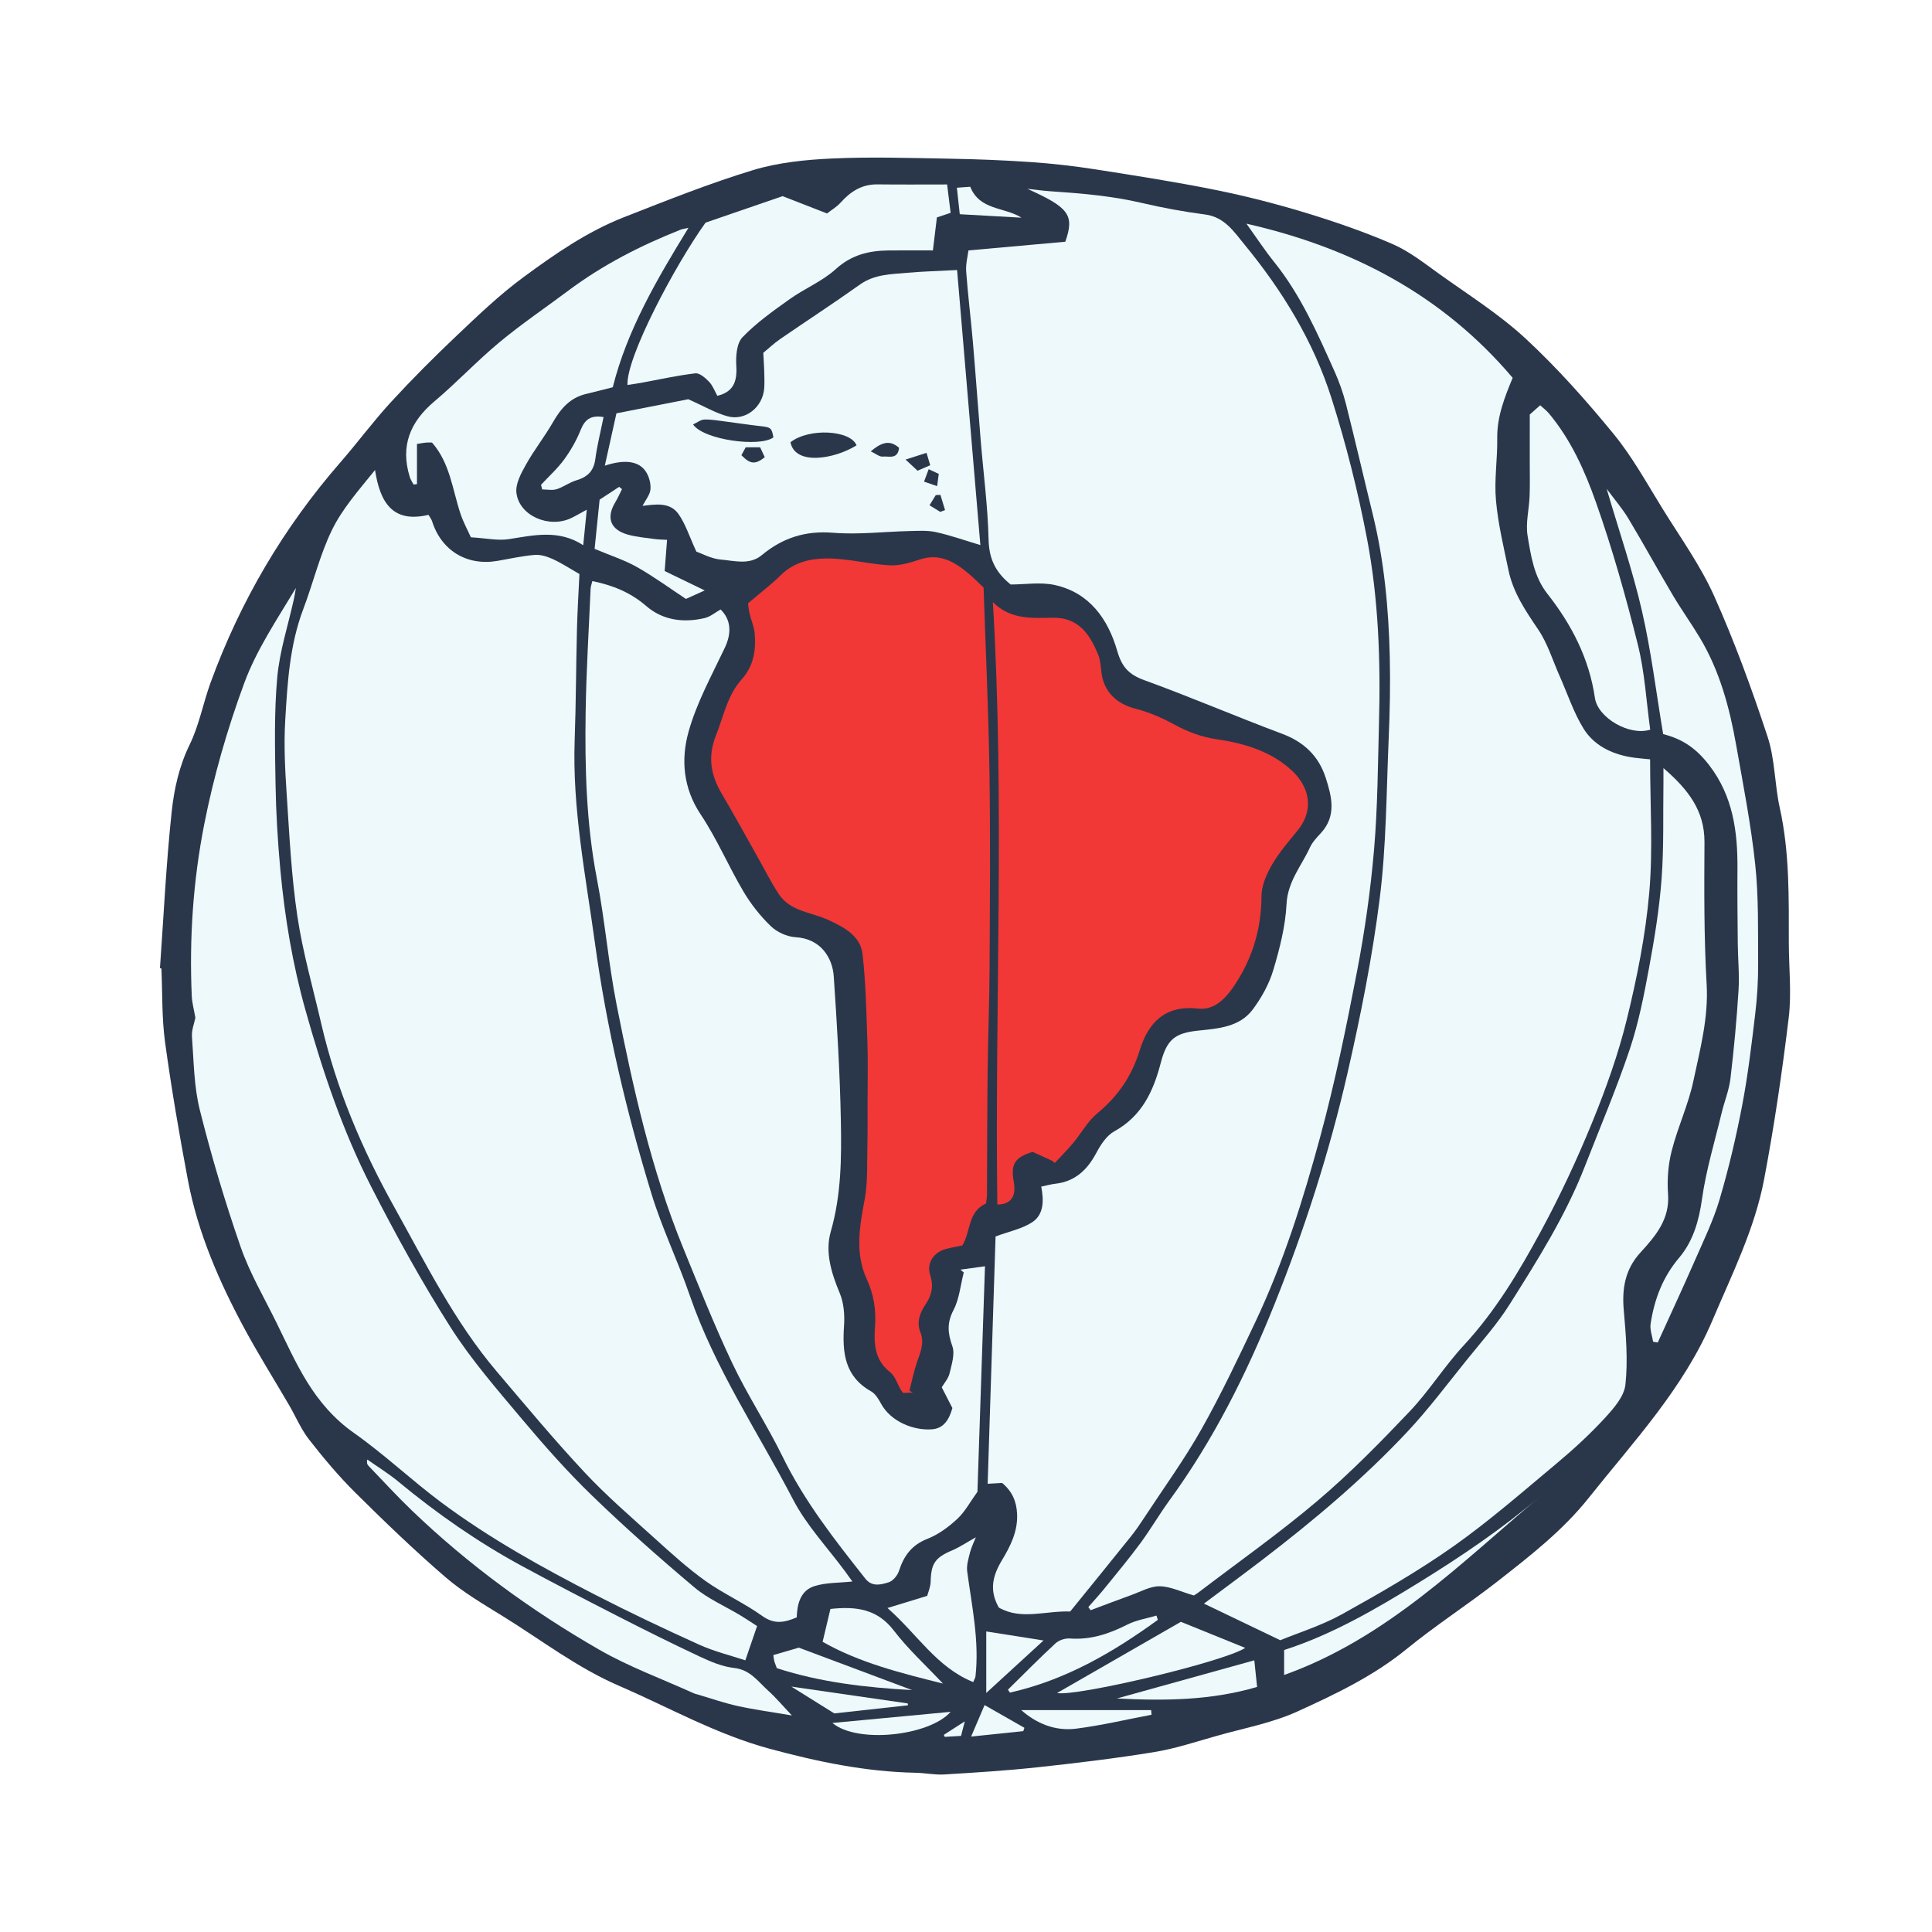 <svg version="1.1" id="svg" xmlns="http://www.w3.org/2000/svg" xmlns:xlink="http://www.w3.org/1999/xlink" x="0px" y="0px"
	 width="200px" height="200px" viewBox="0 0 200 200" enable-background="new 0 0 200 200" xml:space="preserve">
<path class="stroke" fill="#2a374b"  d="M184.242,83.632c-0.538-2.43-0.489-5.023-1.26-7.36c-1.625-4.928-3.411-9.826-5.527-14.559
	c-1.412-3.155-3.473-6.025-5.307-8.984c-1.633-2.634-3.135-5.393-5.086-7.777c-2.84-3.471-5.846-6.855-9.13-9.9
	c-2.722-2.523-5.927-4.531-8.961-6.708c-1.549-1.111-3.089-2.331-4.816-3.079c-2.933-1.27-5.977-2.318-9.038-3.249
	c-3.065-0.932-6.185-1.729-9.326-2.361c-4.118-0.829-8.274-1.479-12.426-2.127c-2.194-0.342-4.41-0.595-6.625-0.748
	c-2.844-0.197-5.697-0.306-8.548-0.355c-4.009-0.07-8.027-0.201-12.028-0.018c-2.762,0.126-5.602,0.41-8.229,1.209
	c-4.525,1.377-8.938,3.144-13.349,4.872c-3.803,1.49-7.16,3.821-10.417,6.219c-2.453,1.806-4.676,3.941-6.895,6.042
	c-2.34,2.215-4.62,4.502-6.801,6.873c-1.834,1.994-3.448,4.188-5.229,6.232c-5.896,6.771-10.367,14.378-13.442,22.804
	c-0.774,2.121-1.181,4.404-2.163,6.414c-1.092,2.235-1.614,4.595-1.866,6.954c-0.576,5.382-0.83,10.8-1.214,16.203
	c0.05,0.007,0.1,0.015,0.15,0.022c0.112,2.543,0.034,5.113,0.377,7.625c0.65,4.762,1.466,9.505,2.354,14.229
	c1.043,5.548,3.285,10.674,5.961,15.605c1.421,2.619,3.009,5.146,4.511,7.722c0.7,1.199,1.243,2.516,2.089,3.598
	c1.494,1.911,3.063,3.786,4.784,5.492c3.023,2.999,6.096,5.959,9.32,8.738c1.822,1.57,3.944,2.81,6.002,4.083
	c3.95,2.445,7.632,5.294,11.961,7.166c5.17,2.235,10.082,5.027,15.586,6.517c4.973,1.346,9.962,2.391,15.127,2.49
	c0.991,0.019,1.988,0.236,2.971,0.176c3.213-0.194,6.429-0.395,9.628-0.74c4.042-0.437,8.083-0.92,12.093-1.575
	c2.214-0.361,4.373-1.085,6.542-1.697c2.778-0.784,5.678-1.319,8.279-2.502c3.954-1.798,7.896-3.675,11.33-6.479
	c3.041-2.483,6.364-4.617,9.457-7.04c3.349-2.623,6.71-5.236,9.396-8.614c4.653-5.849,9.805-11.319,12.791-18.353
	c2.033-4.791,4.382-9.48,5.355-14.619c1.049-5.533,1.869-11.118,2.544-16.709c0.307-2.544,0.017-5.16,0.012-7.743
	C185.173,92.938,185.267,88.258,184.242,83.632z"/>
<path fill-rule="evenodd" clip-rule="evenodd" fill="#eef9fc" class="fill" d="M104.625,60.507c-1.632-1.306-2.244-2.736-2.288-4.676
	c-0.078-3.418-0.535-6.827-0.815-10.241c-0.28-3.414-0.521-6.83-0.814-10.243c-0.208-2.418-0.515-4.828-0.689-7.248
	c-0.057-0.795,0.169-1.61,0.236-2.175c3.53-0.317,6.858-0.615,10.025-0.899c0.98-2.789,0.362-3.544-3.932-5.48
	c0.773,0.084,1.544,0.196,2.319,0.249c3.212,0.218,6.411,0.48,9.562,1.221c2.158,0.507,4.351,0.905,6.549,1.194
	c1.998,0.263,2.985,1.81,4.049,3.104c3.919,4.765,7.135,10.012,9.007,15.902c1.508,4.744,2.733,9.607,3.669,14.497
	c1.208,6.313,1.423,12.744,1.249,19.171c-0.118,4.368-0.138,8.749-0.513,13.097c-0.361,4.191-0.953,8.381-1.747,12.513
	c-1.109,5.768-2.29,11.539-3.827,17.203c-1.766,6.508-3.788,12.965-6.681,19.089c-1.779,3.767-3.568,7.541-5.61,11.167
	c-1.754,3.115-3.868,6.028-5.833,9.023c-0.458,0.698-0.924,1.396-1.446,2.047c-2.082,2.6-4.187,5.181-6.31,7.802
	c-2.537-0.099-5.076,0.92-7.383-0.406c-1.039-1.819-0.622-3.341,0.327-4.917c0.877-1.457,1.653-2.987,1.559-4.811
	c-0.066-1.277-0.506-2.302-1.546-3.174c-0.421,0.023-0.895,0.05-1.499,0.083c0.275-8.602,0.549-17.192,0.818-25.601
	c1.418-0.528,2.754-0.786,3.802-1.479c1.201-0.795,1.206-2.239,0.927-3.682c0.55-0.114,1.002-0.243,1.463-0.296
	c2.042-0.236,3.3-1.431,4.236-3.188c0.451-0.848,1.064-1.799,1.861-2.237c2.845-1.562,4.043-4.139,4.803-7.057
	c0.638-2.447,1.443-3.119,3.918-3.373c2.066-0.213,4.252-0.366,5.613-2.185c0.908-1.214,1.69-2.625,2.123-4.069
	c0.667-2.229,1.258-4.547,1.376-6.854c0.12-2.336,1.547-3.942,2.425-5.855c0.253-0.553,0.711-1.029,1.133-1.487
	c1.64-1.781,1.118-3.783,0.499-5.711c-0.716-2.232-2.234-3.71-4.502-4.558c-4.782-1.788-9.478-3.811-14.276-5.554
	c-1.597-0.581-2.321-1.348-2.806-3.028c-0.947-3.283-2.865-6.038-6.479-6.827C107.698,60.237,106.09,60.507,104.625,60.507z"/>
<path fill-rule="evenodd" clip-rule="evenodd" fill="#eef9fc" class="fill" d="M88.238,163.716c-1.398,0.153-2.746,0.098-3.95,0.486
	c-1.404,0.453-1.771,1.812-1.811,3.225c-1.242,0.536-2.306,0.763-3.573-0.146c-1.868-1.339-4.011-2.294-5.883-3.628
	c-1.836-1.31-3.521-2.844-5.199-4.361c-2.477-2.24-5.021-4.429-7.298-6.864c-3.153-3.373-6.113-6.93-9.103-10.453
	c-4.369-5.146-7.351-11.184-10.605-17.018c-3.33-5.97-6.005-12.266-7.557-18.975c-0.857-3.709-1.916-7.391-2.477-11.146
	c-0.616-4.125-0.819-8.318-1.096-12.489c-0.17-2.574-0.312-5.171-0.161-7.739c0.231-3.911,0.458-7.842,1.88-11.582
	c1.029-2.706,1.698-5.573,2.959-8.159c1.077-2.208,2.767-4.116,4.459-6.209c0.515,3.337,1.806,5.522,5.532,4.641
	c0.152,0.262,0.306,0.446,0.373,0.657c0.957,3.041,3.604,4.652,6.764,4.108c1.285-0.221,2.565-0.513,3.86-0.618
	c0.617-0.05,1.306,0.171,1.886,0.437c0.901,0.412,1.737,0.966,2.745,1.543c-0.083,1.799-0.207,3.741-0.256,5.685
	c-0.097,3.822-0.1,7.647-0.237,11.468c-0.255,7.103,1.132,14.027,2.092,21.007c1.215,8.842,3.258,17.493,5.862,26.007
	c1.089,3.562,2.737,6.951,3.95,10.481c2.595,7.556,7.062,14.158,10.711,21.171c1.399,2.689,3.573,4.974,5.392,7.444
	C87.746,163.028,87.989,163.371,88.238,163.716z"/>
<path fill-rule="evenodd" clip-rule="evenodd" fill="#eef9fc" class="fill" d="M129.029,23.155c10.982,2.492,20.324,7.416,27.561,15.958
	c-0.807,1.962-1.629,3.978-1.597,6.262c0.031,2.141-0.321,4.302-0.132,6.42c0.216,2.436,0.8,4.844,1.3,7.249
	c0.479,2.309,1.775,4.201,3.079,6.133c0.981,1.455,1.505,3.218,2.229,4.845c0.806,1.812,1.428,3.736,2.461,5.407
	c1.045,1.69,2.823,2.592,4.808,2.941c0.686,0.121,1.387,0.161,2.08,0.237c0,4.718,0.305,9.283-0.087,13.787
	c-0.384,4.412-1.266,8.814-2.322,13.125c-0.893,3.642-2.176,7.216-3.597,10.693c-1.561,3.819-3.317,7.579-5.279,11.208
	c-2.27,4.199-4.719,8.304-8.01,11.855c-1.997,2.154-3.571,4.704-5.592,6.833c-3.044,3.207-6.159,6.383-9.525,9.239
	c-3.942,3.345-8.187,6.333-12.303,9.473c-0.249,0.19-0.526,0.345-0.521,0.341c-1.337-0.386-2.435-0.939-3.539-0.951
	c-0.975-0.011-1.964,0.561-2.935,0.909c-1.408,0.506-2.806,1.044-4.208,1.568c-0.08-0.106-0.16-0.213-0.24-0.32
	c0.573-0.658,1.167-1.298,1.715-1.976c1.245-1.539,2.513-3.062,3.687-4.653c1.059-1.437,1.958-2.992,3.01-4.436
	c4.552-6.248,7.975-13.096,10.844-20.243c3.125-7.785,5.695-15.759,7.566-23.925c1.373-5.992,2.583-12.05,3.348-18.144
	c0.681-5.427,0.687-10.942,0.921-16.421c0.123-2.871,0.186-5.75,0.117-8.622c-0.119-4.943-0.571-9.856-1.754-14.679
	c-0.935-3.807-1.815-7.627-2.776-11.427c-0.291-1.152-0.693-2.292-1.179-3.376c-1.77-3.951-3.507-7.921-6.256-11.34
	C130.934,25.92,130.083,24.62,129.029,23.155z"/>
<path fill-rule="evenodd" clip-rule="evenodd" fill="#eef9fc" class="fill" d="M98.591,145.76c-0.337-0.655-0.68-1.323-1.102-2.143
	c0.255-0.438,0.683-0.907,0.811-1.448c0.218-0.924,0.573-2.007,0.286-2.816c-0.475-1.34-0.576-2.398,0.116-3.726
	c0.61-1.168,0.73-2.592,1.067-3.903c-0.115-0.096-0.23-0.192-0.346-0.288c0.753-0.105,1.506-0.21,2.542-0.354
	c-0.267,7.975-0.527,15.759-0.781,23.347c-0.747,1.034-1.281,2.059-2.079,2.801c-0.899,0.837-1.956,1.621-3.087,2.063
	c-1.629,0.637-2.45,1.752-2.954,3.323c-0.152,0.475-0.624,1.045-1.07,1.184c-0.792,0.246-1.715,0.503-2.41-0.375
	c-3.166-4-6.305-7.999-8.568-12.629c-1.604-3.283-3.636-6.36-5.201-9.659c-1.855-3.91-3.455-7.944-5.093-11.954
	c-3.308-8.097-5.196-16.596-6.883-25.133c-0.854-4.323-1.211-8.744-2.046-13.071c-1.103-5.719-1.255-11.481-1.167-17.26
	c0.064-4.259,0.329-8.515,0.514-12.771c0.012-0.261,0.116-0.519,0.181-0.793c2.111,0.43,3.946,1.172,5.563,2.571
	c1.727,1.495,3.866,1.768,6.06,1.259c0.584-0.136,1.096-0.582,1.652-0.892c1.094,1.069,1.152,2.453,0.437,3.965
	c-1.353,2.859-2.917,5.686-3.756,8.702c-0.794,2.855-0.565,5.819,1.26,8.556c1.68,2.518,2.875,5.354,4.421,7.968
	c0.774,1.309,1.75,2.546,2.843,3.6c0.64,0.616,1.675,1.085,2.561,1.136c2.607,0.15,3.819,2.138,3.948,4.053
	c0.336,4.969,0.64,9.946,0.735,14.923c0.073,3.846,0.049,7.694-1.041,11.484c-0.617,2.145,0.057,4.304,0.926,6.388
	c0.422,1.012,0.521,2.248,0.445,3.36c-0.19,2.769,0.046,5.256,2.8,6.805c0.444,0.25,0.771,0.797,1.029,1.273
	c1.023,1.887,3.412,2.803,5.276,2.656C97.67,147.867,98.241,147.007,98.591,145.76z"/>
<path fill-rule="evenodd" clip-rule="evenodd" fill="#F13836" d="M101.82,60.825c0.209,6.299,0.508,12.639,0.606,18.982
	c0.106,6.858,0.046,13.72,0.013,20.58c-0.017,3.466-0.162,6.932-0.2,10.398c-0.047,4.296-0.043,8.592-0.067,12.889
	c-0.001,0.275-0.06,0.551-0.103,0.921c-1.884,0.795-1.572,2.916-2.448,4.33c-0.61,0.129-1.154,0.224-1.687,0.362
	c-1.269,0.33-2.042,1.472-1.647,2.685c0.372,1.145,0.176,2.104-0.465,3.045c-0.605,0.889-0.957,1.847-0.541,2.906
	c0.44,1.121-0.007,2.087-0.362,3.109c-0.331,0.956-0.523,1.959-0.776,2.942c0.117,0.059,0.233,0.119,0.35,0.177
	c-0.339,0.016-0.678,0.031-1.002,0.045c-0.107-0.142-0.187-0.228-0.244-0.327c-0.362-0.618-0.579-1.417-1.103-1.824
	c-1.621-1.26-1.688-2.961-1.562-4.725c0.122-1.709-0.122-3.312-0.845-4.877c-1.259-2.725-0.747-5.487-0.223-8.302
	c0.337-1.812,0.229-3.709,0.277-5.569c0.038-1.442,0.007-2.886,0.018-4.333c0-2.092,0.057-4.187-0.013-6.276
	c-0.103-3.058-0.161-6.127-0.5-9.162c-0.216-1.933-1.911-2.806-3.528-3.558c-1.766-0.822-3.961-0.871-5.162-2.705
	c-0.803-1.228-1.461-2.551-2.184-3.831c-1.227-2.172-2.419-4.363-3.689-6.509c-1.158-1.957-1.501-3.849-0.604-6.097
	c0.788-1.977,1.169-4.125,2.644-5.765c1.254-1.395,1.504-3.042,1.349-4.79c-0.062-0.7-0.377-1.375-0.535-2.07
	c-0.104-0.455-0.133-0.926-0.146-1.026c1.287-1.096,2.412-1.942,3.401-2.924c1.356-1.348,3.109-1.719,4.814-1.715
	c2.131,0.006,4.254,0.584,6.392,0.709c1.025,0.06,2.118-0.241,3.11-0.581c2.113-0.725,3.674,0.222,5.17,1.488
	C100.812,59.838,101.258,60.296,101.82,60.825z"/>
<path fill-rule="evenodd" clip-rule="evenodd" fill="#eef9fc" class="fill" d="M20.225,105.358c-0.149-0.866-0.342-1.549-0.373-2.24
	c-0.265-5.966,0.14-11.924,1.283-17.751c0.974-4.965,2.394-9.891,4.144-14.64c1.278-3.471,3.413-6.627,5.353-9.861
	c-0.071,0.392-0.129,0.786-0.214,1.174c-0.593,2.696-1.475,5.366-1.719,8.093c-0.326,3.637-0.235,7.32-0.177,10.98
	c0.048,2.985,0.225,5.975,0.501,8.948c0.455,4.905,1.26,9.741,2.6,14.511c1.767,6.292,3.834,12.467,6.805,18.278
	c2.532,4.953,5.222,9.85,8.207,14.54c2.149,3.376,4.817,6.439,7.403,9.517c2.306,2.744,4.693,5.444,7.266,7.933
	c3.4,3.29,6.954,6.432,10.573,9.481c1.408,1.187,3.177,1.942,4.774,2.907c0.637,0.384,1.254,0.801,1.722,1.102
	c-0.425,1.239-0.788,2.298-1.216,3.546c-1.494-0.497-3.198-0.906-4.767-1.615c-3.623-1.637-7.219-3.344-10.756-5.159
	c-5.523-2.834-10.956-5.852-15.945-9.567c-3.09-2.301-5.903-4.982-9.049-7.197c-2.057-1.448-3.59-3.25-4.856-5.296
	c-1.209-1.954-2.156-4.073-3.174-6.142c-1.278-2.597-2.766-5.128-3.708-7.845c-1.612-4.646-3.02-9.377-4.216-14.148
	c-0.613-2.446-0.624-5.051-0.814-7.591C19.818,106.645,20.11,105.946,20.225,105.358z"/>
<path fill-rule="evenodd" clip-rule="evenodd" fill="#F13836" d="M108.878,120.142c-0.685-0.311-1.37-0.623-1.981-0.9
	c-1.868,0.57-2.288,1.275-1.948,3.128c0.273,1.485-0.322,2.323-1.706,2.32c-0.273-20.682,0.783-41.377-0.46-62.354
	c1.843,1.845,4.062,1.639,6.242,1.614c2.65-0.029,3.825,1.753,4.675,3.87c0.23,0.573,0.248,1.238,0.33,1.864
	c0.257,1.951,1.592,3.194,3.514,3.681c1.392,0.353,2.754,0.95,4.021,1.64c1.411,0.768,2.79,1.289,4.432,1.53
	c2.861,0.42,5.727,1.278,7.874,3.367c1.516,1.475,2.326,3.796,0.41,6.127c-0.933,1.136-1.904,2.271-2.632,3.536
	c-0.556,0.966-1.059,2.136-1.062,3.217c-0.011,3.471-0.989,6.583-2.927,9.414c-0.862,1.26-2.04,2.394-3.609,2.214
	c-3.43-0.394-5.184,1.435-6.068,4.315c-0.816,2.657-2.24,4.752-4.375,6.512c-1.014,0.836-1.68,2.087-2.542,3.117
	c-0.59,0.706-1.247,1.356-1.873,2.031C109.088,120.302,108.983,120.222,108.878,120.142z"/>
<path fill-rule="evenodd" clip-rule="evenodd" fill="#eef9fc" class="fill" d="M132.535,169.796c-2.827-1.355-5.312-2.547-7.903-3.79
	c2.031-1.521,4.006-2.975,5.953-4.464c5.355-4.096,10.515-8.427,15.128-13.351c2.174-2.322,4.091-4.887,6.091-7.369
	c1.523-1.891,3.163-3.718,4.452-5.761c2.9-4.596,5.812-9.202,7.801-14.301c1.571-4.029,3.269-8.017,4.646-12.112
	c0.919-2.734,1.479-5.604,2.006-8.449c0.566-3.05,1.067-6.129,1.298-9.218c0.246-3.297,0.144-6.621,0.192-9.934
	c0.006-0.407,0.001-0.814,0.001-1.532c2.562,2.21,4.266,4.407,4.247,7.673c-0.029,4.91-0.055,9.83,0.225,14.729
	c0.198,3.459-0.678,6.702-1.372,9.979c-0.521,2.462-1.625,4.797-2.248,7.245c-0.365,1.432-0.483,2.988-0.376,4.465
	c0.19,2.624-1.299,4.348-2.863,6.061c-1.572,1.721-1.92,3.696-1.722,5.956c0.225,2.564,0.445,5.177,0.172,7.716
	c-0.133,1.239-1.242,2.493-2.17,3.499c-1.533,1.66-3.211,3.203-4.948,4.653c-3.514,2.934-6.973,5.964-10.706,8.596
	c-3.665,2.583-7.582,4.833-11.508,7.013C136.801,168.281,134.421,169.016,132.535,169.796z"/>
<path fill-rule="evenodd" clip-rule="evenodd" fill="#eef9fc" class="fill" d="M101.487,56.426c-1.565-0.469-3.051-0.996-4.579-1.338
	c-0.874-0.196-1.816-0.136-2.726-0.115c-2.649,0.06-5.316,0.391-7.94,0.178c-2.861-0.232-5.223,0.523-7.37,2.307
	c-1.289,1.072-2.833,0.588-4.244,0.47c-1.015-0.085-1.991-0.637-2.542-0.827c-0.722-1.561-1.115-2.853-1.855-3.897
	c-0.888-1.252-2.39-0.997-3.717-0.836c0.319-0.621,0.764-1.137,0.819-1.692c0.059-0.583-0.123-1.284-0.433-1.79
	c-0.706-1.154-2.184-1.375-4.289-0.682c0.413-1.86,0.8-3.607,1.202-5.416c2.715-0.533,5.354-1.051,7.438-1.46
	c1.674,0.744,2.83,1.438,4.082,1.771c1.86,0.496,3.641-0.968,3.78-2.921c0.042-0.596,0.014-1.198-0.002-1.797
	c-0.015-0.557-0.056-1.114-0.095-1.856c0.52-0.429,1.093-0.976,1.736-1.419c2.75-1.895,5.552-3.716,8.272-5.652
	c1.504-1.07,3.211-1.063,4.897-1.214c1.62-0.145,3.249-0.186,5.157-0.287C99.869,37.313,100.688,46.987,101.487,56.426z
	 M80.061,45.279c-0.162-0.972-0.287-1.051-1.27-1.158c-1.256-0.137-2.505-0.336-3.759-0.495c-0.706-0.089-1.418-0.221-2.122-0.196
	c-0.381,0.014-0.751,0.318-1.163,0.508C72.816,45.533,78.655,46.328,80.061,45.279z M81.83,45.782
	c0.486,2.442,4.557,1.742,6.84,0.321C88.039,44.509,83.733,44.282,81.83,45.782z M77.196,46.304
	c-0.144,0.264-0.303,0.555-0.447,0.819c0.928,0.942,1.423,0.99,2.422,0.209c-0.156-0.331-0.325-0.689-0.484-1.029
	C78.183,46.304,77.792,46.304,77.196,46.304z M93.073,46.357c-0.979-0.86-1.811-0.566-2.933,0.366
	c0.535,0.249,0.911,0.583,1.243,0.544C91.993,47.196,92.934,47.612,93.073,46.357z M93.744,47.573
	c0.63,0.587,0.923,0.86,1.241,1.156c0.479-0.207,0.857-0.371,1.314-0.568c-0.128-0.424-0.224-0.74-0.387-1.282
	C95.243,47.093,94.677,47.274,93.744,47.573z M97.333,52.989c0.166-0.061,0.332-0.123,0.498-0.184
	c-0.159-0.525-0.318-1.05-0.478-1.575c-0.161,0.008-0.322,0.016-0.483,0.024c-0.197,0.32-0.395,0.64-0.647,1.049
	C96.691,52.592,97.012,52.79,97.333,52.989z M96.136,48.57c-0.177,0.476-0.311,0.835-0.479,1.288
	c0.511,0.176,0.863,0.297,1.356,0.467c0.066-0.5,0.115-0.869,0.167-1.268C96.853,48.905,96.607,48.791,96.136,48.57z"/>
<path fill-rule="evenodd" clip-rule="evenodd" fill="#eef9fc" class="fill" d="M60.743,52.762c-0.134,1.342-0.242,2.415-0.368,3.676
	c-2.533-1.648-5.094-1.034-7.69-0.628c-1.15,0.18-2.372-0.098-3.941-0.19c-0.325-0.728-0.784-1.562-1.079-2.451
	c-0.832-2.504-1.081-5.237-2.943-7.357c-0.211,0-0.409-0.014-0.604,0.003c-0.234,0.021-0.465,0.067-0.953,0.141
	c0,1.385,0,2.773,0,4.161c-0.118,0.013-0.236,0.026-0.354,0.039c-0.132-0.258-0.304-0.502-0.389-0.774
	c-0.995-3.203,0.022-5.7,2.541-7.824c2.323-1.958,4.414-4.195,6.75-6.135c2.289-1.9,4.765-3.573,7.15-5.357
	c3.558-2.662,7.477-4.656,11.592-6.289c0.17-0.067,0.359-0.087,0.815-0.192c-3.297,5.374-6.356,10.6-7.836,16.503
	c-1.006,0.253-1.883,0.484-2.766,0.693c-1.642,0.387-2.612,1.506-3.418,2.912c-0.866,1.509-1.958,2.89-2.806,4.407
	c-0.498,0.891-1.089,1.981-0.984,2.909c0.269,2.386,3.388,3.721,5.684,2.616C59.599,53.407,60.034,53.146,60.743,52.762z"/>
<path fill-rule="evenodd" clip-rule="evenodd" fill="#eef9fc" class="fill" d="M73.038,23.048c2.937-1.009,5.654-1.944,7.976-2.742
	c1.717,0.668,3.072,1.196,4.598,1.791c0.454-0.355,1.004-0.672,1.406-1.122c1.03-1.155,2.207-1.908,3.818-1.888
	c2.396,0.029,4.792,0.008,7.208,0.008c0.148,1.2,0.254,2.049,0.364,2.936c-0.469,0.157-0.835,0.279-1.421,0.475
	c-0.128,1.053-0.264,2.175-0.415,3.417c-1.657,0-3.128-0.015-4.598,0.003c-2.031,0.025-3.831,0.454-5.453,1.929
	c-1.384,1.26-3.222,2.005-4.767,3.106c-1.707,1.218-3.448,2.449-4.891,3.947c-0.605,0.628-0.704,1.97-0.642,2.963
	c0.108,1.707-0.35,2.709-1.963,3.103c-0.264-0.469-0.466-1.047-0.851-1.45c-0.383-0.401-0.986-0.93-1.431-0.877
	c-1.886,0.223-3.748,0.643-5.62,0.985c-0.461,0.084-0.926,0.146-1.399,0.22C64.812,36.985,69.91,27.406,73.038,23.048z"/>
<path fill-rule="evenodd" clip-rule="evenodd" fill="#eef9fc" class="fill" d="M172.17,75.996c-0.727-4.332-1.242-8.603-2.2-12.772
	c-0.955-4.156-2.354-8.21-3.649-12.623c0.854,1.158,1.638,2.061,2.244,3.071c1.574,2.625,3.045,5.312,4.606,7.946
	c0.892,1.505,1.918,2.93,2.815,4.433c2.044,3.422,3.058,7.211,3.743,11.09c0.726,4.108,1.533,8.214,1.972,12.356
	c0.36,3.397,0.28,6.846,0.301,10.273c0.01,1.752-0.102,3.516-0.31,5.256c-0.377,3.146-0.748,6.301-1.344,9.409
	c-0.627,3.27-1.391,6.526-2.333,9.718c-0.647,2.192-1.664,4.281-2.585,6.385c-1.237,2.827-2.542,5.625-3.819,8.436
	c-0.16-0.025-0.321-0.052-0.482-0.078c-0.095-0.619-0.349-1.263-0.258-1.854c0.387-2.529,1.242-4.821,2.961-6.851
	c1.429-1.687,2.042-3.796,2.361-6.072c0.421-3.001,1.317-5.938,2.028-8.897c0.287-1.195,0.771-2.36,0.915-3.568
	c0.363-3.04,0.645-6.093,0.838-9.147c0.102-1.611-0.064-3.238-0.08-4.858c-0.026-2.578-0.051-5.157-0.033-7.735
	c0.027-3.831-0.469-7.496-2.901-10.669C175.656,77.543,174.258,76.519,172.17,75.996z"/>
<path fill-rule="evenodd" clip-rule="evenodd" fill="#eef9fc" class="fill" d="M158.361,42.911c0.471-0.419,0.705-0.627,1.076-0.957
	c0.317,0.29,0.647,0.532,0.902,0.837c2.281,2.725,3.725,5.956,4.879,9.223c1.702,4.818,3.093,9.76,4.332,14.721
	c0.717,2.869,0.875,5.877,1.281,8.799c-2.141,0.68-5.423-1.214-5.725-3.283c-0.596-4.088-2.412-7.595-4.929-10.795
	c-1.381-1.756-1.698-3.918-2.042-6c-0.217-1.313,0.156-2.717,0.209-4.083c0.046-1.178,0.015-2.358,0.016-3.538
	C158.362,46.17,158.361,44.504,158.361,42.911z"/>
<path fill-rule="evenodd" clip-rule="evenodd" fill="#eef9fc" class="fill" d="M81.977,177.583c-2.02-0.344-3.823-0.585-5.594-0.974
	c-1.429-0.313-2.818-0.803-4.225-1.215c-0.114-0.034-0.234-0.057-0.341-0.106c-3.272-1.486-6.684-2.73-9.787-4.513
	c-7.02-4.035-13.547-8.795-19.404-14.42c-1.552-1.491-3.007-3.083-4.499-4.635c-0.119-0.124-0.18-0.304-0.105-0.631
	c1.072,0.757,2.198,1.448,3.206,2.282c3.994,3.304,8.224,6.258,12.778,8.73c3.27,1.774,6.575,3.484,9.888,5.177
	c2.816,1.439,5.646,2.854,8.511,4.195c1.142,0.535,2.367,1.06,3.597,1.195c1.671,0.184,2.473,1.413,3.525,2.355
	C80.303,175.718,80.976,176.527,81.977,177.583z"/>
<path fill-rule="evenodd" clip-rule="evenodd" fill="#eef9fc" class="fill" d="M101.017,159.14c-0.212,0.541-0.466,1.037-0.598,1.563
	c-0.161,0.644-0.379,1.334-0.295,1.967c0.482,3.61,1.268,7.191,0.858,10.87c-0.016,0.145-0.109,0.282-0.233,0.587
	c-3.798-1.527-5.796-4.968-8.878-7.666c1.473-0.451,2.628-0.804,4.112-1.257c0.082-0.321,0.347-0.903,0.36-1.491
	c0.042-1.857,0.465-2.474,2.226-3.22C99.337,160.168,100.039,159.688,101.017,159.14z"/>
<path fill-rule="evenodd" clip-rule="evenodd" fill="#eef9fc" class="fill" d="M109.428,175.26c4.29-2.467,8.637-4.966,12.816-7.37
	c2.217,0.899,4.412,1.789,6.659,2.7C126.672,172.05,111.359,175.659,109.428,175.26z"/>
<path fill-rule="evenodd" clip-rule="evenodd" fill="#eef9fc" class="fill" d="M97.615,174.285c-4.286-1.077-8.612-2.137-12.458-4.327
	c0.263-1.105,0.54-2.27,0.809-3.4c2.688-0.292,4.855,0.009,6.561,2.234C94.017,170.735,95.854,172.41,97.615,174.285z"/>
<path fill-rule="evenodd" clip-rule="evenodd" fill="#eef9fc" class="fill" d="M132.933,173.394c0-0.911,0-1.686,0-2.585
	c4.919-1.581,9.424-4.194,13.893-6.948c4.42-2.723,8.691-5.614,12.64-8.978C151.219,161.813,143.56,169.588,132.933,173.394z"/>
<path fill-rule="evenodd" clip-rule="evenodd" fill="#eef9fc" class="fill" d="M61.553,56.817c0.155-1.517,0.332-3.248,0.52-5.093
	c0.665-0.436,1.343-0.88,2.02-1.325c0.099,0.079,0.197,0.158,0.296,0.237c-0.23,0.454-0.432,0.925-0.695,1.359
	c-0.958,1.58-0.523,2.828,1.275,3.342c0.906,0.259,1.867,0.331,2.807,0.465c0.384,0.055,0.776,0.052,1.278,0.082
	c-0.08,1.036-0.152,1.969-0.249,3.23c1.304,0.632,2.655,1.286,4.146,2.008c-0.61,0.275-1.218,0.55-1.945,0.879
	c-1.694-1.117-3.321-2.311-5.065-3.298C64.659,57.978,63.224,57.522,61.553,56.817z"/>
<path fill-rule="evenodd" clip-rule="evenodd" fill="#eef9fc" class="fill" d="M119.857,167.688c-4.673,3.397-9.61,6.252-15.31,7.528
	c-0.068-0.101-0.137-0.201-0.206-0.302c1.634-1.607,3.242-3.243,4.925-4.797c0.356-0.33,1-0.537,1.49-0.501
	c2.156,0.157,4.065-0.484,5.953-1.443c0.922-0.468,2-0.628,3.008-0.928C119.764,167.393,119.811,167.541,119.857,167.688z"/>
<path fill-rule="evenodd" clip-rule="evenodd" fill="#eef9fc" class="fill" d="M115.625,175.825c4.67-1.297,9.341-2.595,14.221-3.95
	c0.097,0.924,0.18,1.726,0.288,2.754C125.339,176.043,120.513,176.075,115.625,175.825z"/>
<path fill-rule="evenodd" clip-rule="evenodd" fill="#eef9fc" class="fill" d="M94.417,174.956c-4.744-0.261-9.435-0.791-13.995-2.265
	c-0.091-0.241-0.187-0.458-0.255-0.683c-0.046-0.149-0.055-0.31-0.115-0.673c0.921-0.269,1.842-0.538,2.639-0.771
	C86.687,172.061,90.552,173.508,94.417,174.956z"/>
<path fill-rule="evenodd" clip-rule="evenodd" fill="#eef9fc" class="fill" d="M56.006,50.187c0.807-0.868,1.702-1.672,2.396-2.623
	c0.686-0.939,1.278-1.982,1.711-3.06c0.423-1.054,1.015-1.557,2.368-1.33c-0.294,1.461-0.66,2.899-0.856,4.36
	c-0.167,1.239-0.816,1.854-1.963,2.189c-0.709,0.208-1.334,0.697-2.041,0.918c-0.456,0.142-0.993,0.026-1.493,0.026
	C56.087,50.508,56.047,50.348,56.006,50.187z"/>
<path fill-rule="evenodd" clip-rule="evenodd" fill="#eef9fc" class="fill" d="M108.024,169.822c-1.96,1.796-3.852,3.53-5.927,5.431
	c0-2.375,0-4.337,0-6.366C104.089,169.201,105.906,169.488,108.024,169.822z"/>
<path fill-rule="evenodd" clip-rule="evenodd" fill="#eef9fc" class="fill" d="M119.206,177.511c-2.604,0.493-5.192,1.107-7.815,1.44
	c-2.16,0.274-4.099-0.534-5.669-1.919c4.437,0,8.942,0,13.446,0C119.18,177.192,119.193,177.352,119.206,177.511z"/>
<path fill-rule="evenodd" clip-rule="evenodd" fill="#eef9fc" class="fill" d="M86.17,178.361c4.04-0.38,8.079-0.761,12.239-1.152
	C96.215,179.699,88.755,180.532,86.17,178.361z"/>
<path fill-rule="evenodd" clip-rule="evenodd" fill="#eef9fc" class="fill" d="M94,176.53c-2.739,0.302-5.479,0.604-7.633,0.841
	c-1.842-1.149-3.194-1.993-4.448-2.775c3.958,0.572,8.001,1.156,12.044,1.741C93.976,176.401,93.988,176.465,94,176.53z"/>
<path fill-rule="evenodd" clip-rule="evenodd" fill="#eef9fc" class="fill" d="M100.532,179.767c0.499-1.168,0.894-2.093,1.391-3.257
	c1.585,0.905,2.855,1.629,4.124,2.353c-0.039,0.115-0.078,0.229-0.117,0.344C104.226,179.383,102.521,179.561,100.532,179.767z"/>
<path fill-rule="evenodd" clip-rule="evenodd" fill="#eef9fc" class="fill" d="M105.746,22.535c-2.121-0.12-4.242-0.239-6.391-0.36
	c-0.105-0.967-0.194-1.784-0.298-2.742c0.517-0.037,0.928-0.067,1.38-0.1C101.429,21.797,103.959,21.408,105.746,22.535z"/>
<path fill-rule="evenodd" clip-rule="evenodd" fill="#eef9fc" class="fill" d="M99.486,179.698c-0.597,0.037-1.141,0.069-1.684,0.102
	c-0.031-0.071-0.063-0.142-0.094-0.212c0.623-0.4,1.246-0.8,2.168-1.392C99.692,178.904,99.592,179.289,99.486,179.698z"/>
</svg>
